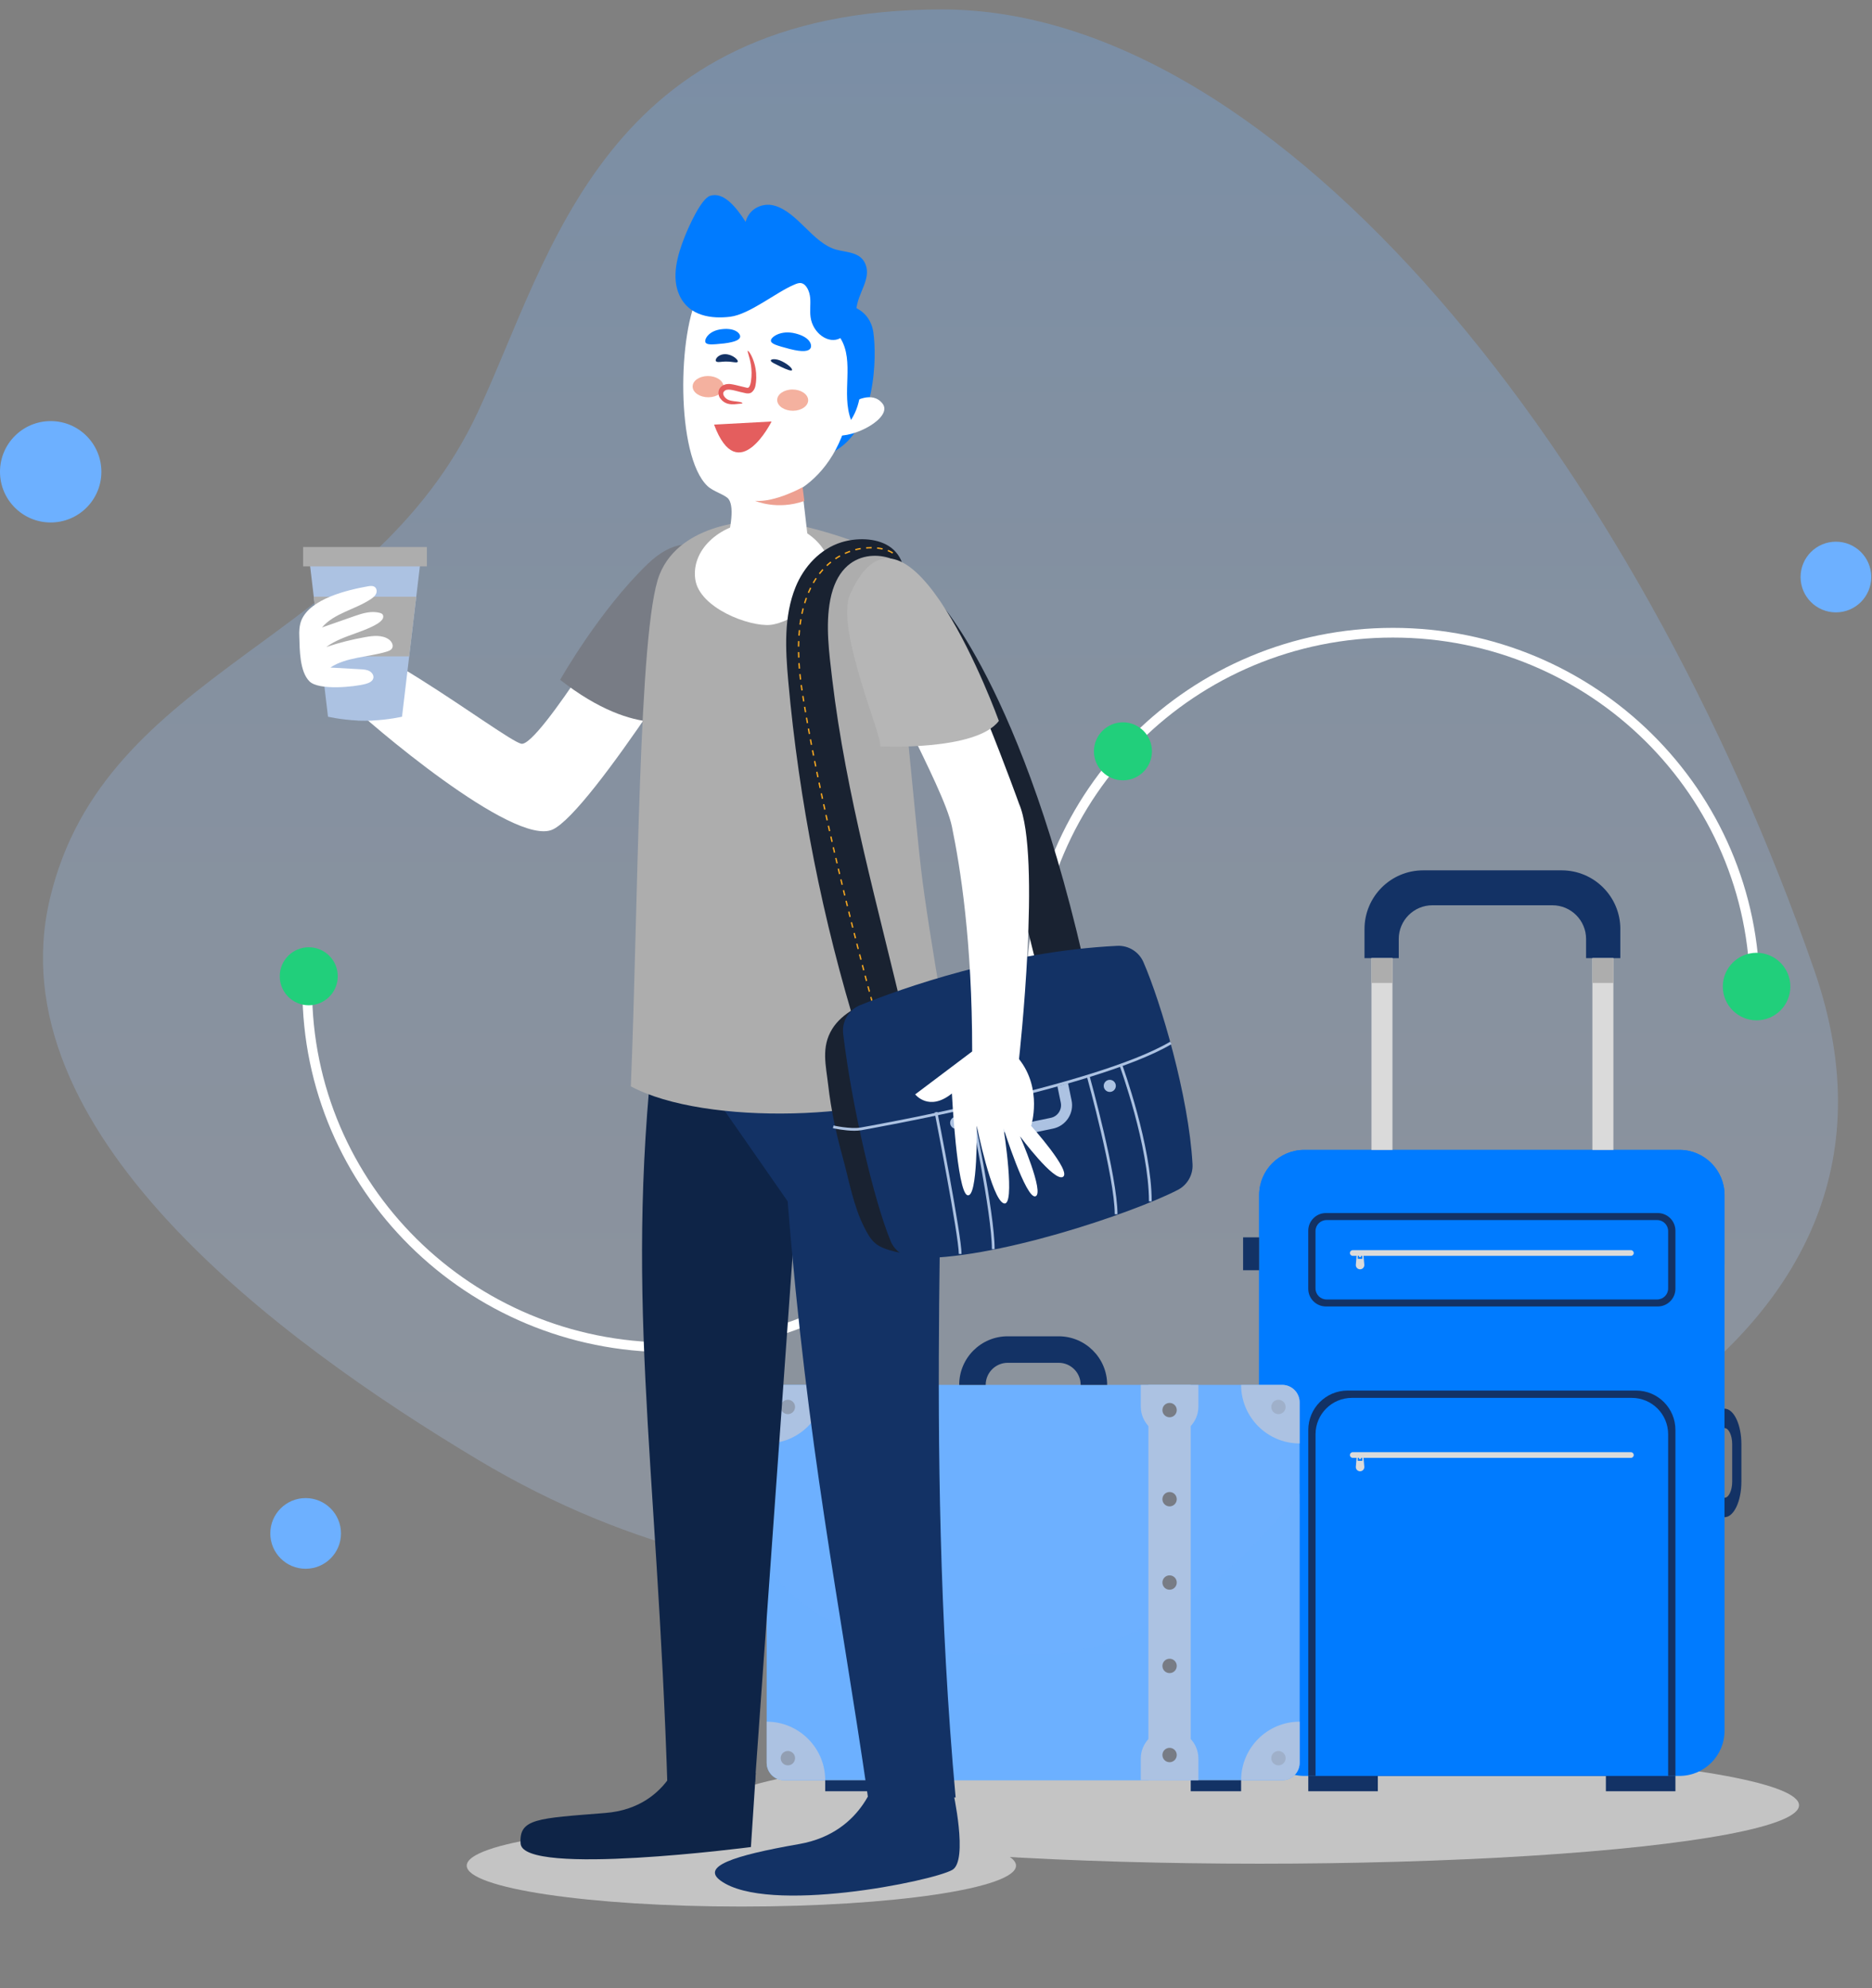 <svg width="193" height="205" viewBox="0 0 193 205" fill="none" xmlns="http://www.w3.org/2000/svg">
<rect x="0" y="0" width="193" height="205" fill="#808080" stroke="none"/>
<ellipse cx="76.434" cy="192.351" rx="28.315" ry="4.217" fill="#C4C4C4"/>
<ellipse cx="129.851" cy="186.126" rx="55.626" ry="6.024" fill="#C4C4C4"/>
<path d="M97.114 0.973C62.243 0.973 56.86 26.248 49.257 42.506C38.102 66.357 10.789 68.814 5.145 92.657C-0.5 116.5 28.472 138.044 49.257 150.49C81.318 169.687 111.8 162.406 136.876 159.038C149.589 157.33 201.222 140.886 187.055 100.049C168.8 47.439 131.984 0.973 97.114 0.973Z" fill="url(#paint0_linear)" fill-opacity="0.3"/>
<path d="M173.146 183.1H134.47C131.902 183.1 129.818 181.014 129.818 178.443V123.214C129.818 120.643 131.902 118.557 134.47 118.557H173.146C175.714 118.557 177.798 120.64 177.798 123.214V178.443C177.795 181.017 175.714 183.1 173.146 183.1Z" fill="#007BFF"/>
<path d="M139.501 141.393C150.421 132.916 164.377 128.915 177.795 130.338V123.214C177.795 120.643 175.714 118.557 173.143 118.557H134.467C131.899 118.557 129.815 120.64 129.815 123.214V154.154C131.697 149.016 135.156 144.714 139.501 141.393Z" fill="#007BFF"/>
<path d="M142.052 183.1H134.883V184.68H142.052V183.1Z" fill="#133265"/>
<path d="M172.733 183.1H165.564V184.68H172.733V183.1Z" fill="#133265"/>
<path d="M172.73 183.1H134.883V147.428C134.883 145.185 136.697 143.369 138.938 143.369H168.682C170.919 143.369 172.733 145.185 172.733 147.428V183.1H172.73Z" fill="#133265"/>
<path d="M171.986 183.1H135.63V147.875C135.63 145.803 137.308 144.124 139.374 144.124H168.238C170.308 144.124 171.983 145.803 171.983 147.875V183.1H171.986Z" fill="#007BFF"/>
<path d="M168.142 150.31H139.466C139.306 150.31 139.173 150.18 139.173 150.016C139.173 149.856 139.303 149.722 139.466 149.722H168.142C168.303 149.722 168.436 149.852 168.436 150.016C168.436 150.18 168.306 150.31 168.142 150.31Z" fill="#DADADA"/>
<path d="M140.551 150.014H139.89L139.784 151.216C139.76 151.472 139.965 151.694 140.22 151.694C140.476 151.694 140.681 151.472 140.657 151.216L140.551 150.014ZM140.452 150.618H139.985V150.188H140.452V150.618Z" fill="#DADADA"/>
<path d="M140.22 150.446C140.166 150.446 140.118 150.402 140.118 150.344V149.948C140.118 149.893 140.162 149.845 140.22 149.845C140.275 149.845 140.323 149.89 140.323 149.948V150.344C140.323 150.402 140.275 150.446 140.22 150.446Z" fill="#DADADA"/>
<path d="M170.912 134.698H136.701C135.695 134.698 134.879 133.882 134.879 132.875V126.89C134.879 125.883 135.695 125.067 136.701 125.067H170.912C171.918 125.067 172.733 125.883 172.733 126.89V132.875C172.73 133.882 171.918 134.698 170.912 134.698Z" fill="#133265"/>
<path d="M170.847 133.977H136.762C136.135 133.977 135.626 133.469 135.626 132.841V126.928C135.626 126.3 136.135 125.791 136.762 125.791H170.847C171.475 125.791 171.983 126.3 171.983 126.928V132.841C171.987 133.469 171.475 133.977 170.847 133.977Z" fill="#007BFF"/>
<path d="M168.142 129.481H139.466C139.306 129.481 139.173 129.352 139.173 129.188C139.173 129.027 139.303 128.894 139.466 128.894H168.142C168.303 128.894 168.436 129.024 168.436 129.188C168.436 129.352 168.306 129.481 168.142 129.481Z" fill="#DADADA"/>
<path d="M140.551 129.19H139.89L139.784 130.391C139.76 130.647 139.965 130.869 140.22 130.869C140.476 130.869 140.681 130.647 140.657 130.391L140.551 129.19ZM140.452 129.79H139.985V129.36H140.452V129.79Z" fill="#DADADA"/>
<path d="M140.22 129.621C140.166 129.621 140.118 129.577 140.118 129.519V129.123C140.118 129.068 140.162 129.021 140.22 129.021C140.275 129.021 140.323 129.065 140.323 129.123V129.519C140.323 129.577 140.275 129.621 140.22 129.621Z" fill="#DADADA"/>
<path d="M129.815 170.697H128.16V174.087H129.815V170.697Z" fill="#282F39"/>
<path d="M129.815 127.573H128.161V130.963H129.815V127.573Z" fill="#133265"/>
<path d="M177.794 145.236V147.24C178.231 147.24 178.586 147.984 178.586 148.906V152.757C178.586 153.675 178.231 154.423 177.794 154.423V156.427C178.756 156.427 179.534 154.785 179.534 152.757V148.906C179.537 146.878 178.756 145.236 177.794 145.236Z" fill="#133265"/>
<path d="M167.055 95.79C167.055 92.444 164.347 89.734 161.005 89.734H146.728C143.386 89.734 140.678 92.444 140.678 95.79V98.787H144.208V96.811C144.208 94.892 145.763 93.335 147.68 93.335H160.05C161.966 93.335 163.522 94.892 163.522 96.811V98.787H167.052V95.79H167.055Z" fill="#133265"/>
<path d="M166.339 98.791H164.173V118.561H166.339V98.791Z" fill="#DADADA"/>
<path d="M143.56 98.791H141.394V118.561H143.56V98.791Z" fill="#DADADA"/>
<path d="M166.339 98.791H164.173V101.344H166.339V98.791Z" fill="#ADADAD"/>
<path d="M143.56 98.791H141.394V101.344H143.56V98.791Z" fill="#ADADAD"/>
<path d="M79.045 144.585V181.745C79.045 182.741 79.85 183.547 80.846 183.547H132.185C133.181 183.547 133.986 182.741 133.986 181.745V144.585C133.986 143.588 133.178 142.782 132.185 142.782H80.846C79.85 142.782 79.045 143.588 79.045 144.585Z" fill="#6DB0FF"/>
<path opacity="0.5" d="M130.006 158.496C124.999 163.805 119.256 168.226 112.039 169.994C110.863 170.288 109.683 170.585 108.356 170.585C101.432 170.585 94.219 170.731 87.886 168.226C84.68 166.983 81.259 164.651 79.045 161.483V181.745C79.045 182.741 79.85 183.547 80.846 183.547H132.185C133.181 183.547 133.986 182.741 133.986 181.745V153.99C132.758 155.591 131.288 157.072 130.006 158.496Z" fill="#6DB0FF"/>
<path d="M127.956 142.782C127.956 146.117 130.657 148.821 133.989 148.821V144.585C133.989 143.588 133.181 142.782 132.189 142.782H127.956Z" fill="#ACC2E2"/>
<path d="M79.045 144.585V148.821C82.374 148.821 85.079 146.117 85.079 142.782H80.846C79.85 142.782 79.045 143.588 79.045 144.585Z" fill="#ACC2E2"/>
<path d="M127.957 183.547H132.189C133.185 183.547 133.99 182.741 133.99 181.745V177.508C130.654 177.508 127.957 180.215 127.957 183.547Z" fill="#ACC2E2"/>
<path d="M79.045 177.508V181.745C79.045 182.741 79.85 183.547 80.846 183.547H85.079C85.079 180.215 82.374 177.508 79.045 177.508Z" fill="#ACC2E2"/>
<path opacity="0.5" d="M80.489 145.059C80.489 145.469 80.819 145.8 81.229 145.8C81.638 145.8 81.969 145.469 81.969 145.059C81.969 144.65 81.638 144.318 81.229 144.318C80.819 144.318 80.489 144.65 80.489 145.059Z" fill="#787C85"/>
<path opacity="0.5" d="M80.488 181.27C80.488 181.68 80.819 182.011 81.228 182.011C81.637 182.011 81.968 181.68 81.968 181.27C81.968 180.86 81.637 180.529 81.228 180.529C80.819 180.529 80.488 180.86 80.488 181.27Z" fill="#787C85"/>
<g opacity="0.5">
<path opacity="0.5" d="M131.067 145.059C131.067 145.469 131.398 145.8 131.807 145.8C132.216 145.8 132.547 145.469 132.547 145.059C132.547 144.649 132.216 144.318 131.807 144.318C131.398 144.318 131.067 144.649 131.067 145.059Z" fill="#787C85"/>
<path opacity="0.5" d="M131.067 181.27C131.067 181.68 131.398 182.011 131.807 182.011C132.216 182.011 132.547 181.68 132.547 181.27C132.547 180.86 132.216 180.529 131.807 180.529C131.398 180.529 131.067 180.86 131.067 181.27Z" fill="#787C85"/>
</g>
<path d="M98.891 142.782H101.623C101.623 141.526 102.64 140.508 103.895 140.508H109.147C110.402 140.508 111.415 141.526 111.415 142.782H114.147C114.147 140.017 111.906 137.774 109.144 137.774H103.891C101.129 137.774 98.891 140.017 98.891 142.782Z" fill="#133265"/>
<path d="M90.273 183.547H85.079V184.68H90.273V183.547Z" fill="#133265"/>
<path d="M127.956 183.547H122.762V184.68H127.956V183.547Z" fill="#133265"/>
<path d="M94.635 142.782H90.273V183.551H94.635V142.782Z" fill="#ACC2E2"/>
<path d="M95.423 142.782H89.482V145.011C89.482 146.653 90.812 147.985 92.453 147.985C94.093 147.985 95.423 146.653 95.423 145.011V142.782Z" fill="#ACC2E2"/>
<path d="M91.712 145.383C91.712 145.793 92.043 146.124 92.452 146.124C92.862 146.124 93.192 145.793 93.192 145.383C93.192 144.974 92.862 144.643 92.452 144.643C92.043 144.643 91.712 144.974 91.712 145.383Z" fill="#787C85"/>
<path d="M89.482 183.547H95.423V181.318C95.423 179.676 94.093 178.344 92.452 178.344C90.812 178.344 89.482 179.676 89.482 181.318V183.547Z" fill="#ACC2E2"/>
<path d="M93.192 180.946C93.192 180.536 92.862 180.205 92.452 180.205C92.043 180.205 91.712 180.536 91.712 180.946C91.712 181.355 92.043 181.687 92.452 181.687C92.862 181.687 93.192 181.355 93.192 180.946Z" fill="#787C85"/>
<path d="M93.192 171.759C93.192 171.349 92.861 171.018 92.452 171.018C92.043 171.018 91.712 171.349 91.712 171.759C91.712 172.169 92.043 172.5 92.452 172.5C92.861 172.5 93.192 172.169 93.192 171.759Z" fill="#787C85"/>
<path d="M93.192 163.163C93.192 162.753 92.861 162.422 92.452 162.422C92.043 162.422 91.712 162.753 91.712 163.163C91.712 163.573 92.043 163.904 92.452 163.904C92.861 163.904 93.192 163.573 93.192 163.163Z" fill="#787C85"/>
<path d="M93.193 154.57C93.193 154.16 92.862 153.829 92.453 153.829C92.043 153.829 91.712 154.16 91.712 154.57C91.712 154.98 92.043 155.311 92.453 155.311C92.862 155.311 93.193 154.976 93.193 154.57Z" fill="#787C85"/>
<path d="M122.762 142.782H118.4V183.551H122.762V142.782Z" fill="#ACC2E2"/>
<path d="M123.553 142.782H117.612V145.011C117.612 146.653 118.942 147.985 120.583 147.985C122.223 147.985 123.553 146.653 123.553 145.011V142.782Z" fill="#ACC2E2"/>
<path d="M119.842 145.383C119.842 145.793 120.173 146.124 120.582 146.124C120.992 146.124 121.322 145.793 121.322 145.383C121.322 144.974 120.992 144.643 120.582 144.643C120.173 144.643 119.842 144.974 119.842 145.383Z" fill="#787C85"/>
<path d="M117.612 183.547H123.553V181.318C123.553 179.676 122.223 178.344 120.582 178.344C118.942 178.344 117.612 179.676 117.612 181.318V183.547Z" fill="#ACC2E2"/>
<path d="M121.322 180.946C121.322 180.536 120.992 180.205 120.582 180.205C120.173 180.205 119.842 180.536 119.842 180.946C119.842 181.355 120.173 181.687 120.582 181.687C120.992 181.687 121.322 181.355 121.322 180.946Z" fill="#787C85"/>
<path d="M121.322 171.759C121.322 171.349 120.992 171.018 120.582 171.018C120.173 171.018 119.842 171.349 119.842 171.759C119.842 172.169 120.173 172.5 120.582 172.5C120.992 172.5 121.322 172.169 121.322 171.759Z" fill="#787C85"/>
<path d="M121.322 163.163C121.322 162.753 120.992 162.422 120.582 162.422C120.173 162.422 119.842 162.753 119.842 163.163C119.842 163.573 120.173 163.904 120.582 163.904C120.992 163.904 121.322 163.573 121.322 163.163Z" fill="#787C85"/>
<path d="M121.322 154.57C121.322 154.16 120.992 153.829 120.582 153.829C120.173 153.829 119.842 154.16 119.842 154.57C119.842 154.98 120.173 155.311 120.582 155.311C120.992 155.311 121.322 154.976 121.322 154.57Z" fill="#787C85"/>
<path d="M180.917 102.186C180.917 81.778 164.212 65.234 143.606 65.234C123 65.234 106.296 81.778 106.296 102.186M106.296 101.959C106.296 122.367 89.591 138.911 68.985 138.911C48.379 138.911 31.675 122.367 31.675 101.959" stroke="white"/>
<circle r="3.481" transform="matrix(-4.37114e-08 -1 -1 4.37114e-08 181.1 101.716)" fill="#21CF7B"/>
<circle r="2.991" transform="matrix(-1 8.74228e-08 8.74228e-08 1 31.832 100.655)" fill="#21CF7B"/>
<circle r="2.991" transform="matrix(-1 8.74228e-08 8.74228e-08 1 115.773 77.463)" fill="#21CF7B"/>
<path d="M65.374 60.666C65.374 60.666 55.544 77.067 53.742 76.681C51.941 76.294 34.628 62.738 33.011 66.353C32.359 67.812 33.815 70.369 35.823 72.377C37.831 74.385 52.945 87.339 56.961 85.532C60.977 83.724 74.483 61.765 74.483 61.765L65.374 60.666Z" fill="white"/>
<path d="M75.23 62.944C74.627 67.764 70.506 74.02 70.506 74.02C70.506 74.02 65.807 76.398 57.751 70.091C57.751 70.091 61.775 62.944 66.795 58.125C71.816 53.305 75.832 58.125 75.23 62.944Z" fill="#787C85"/>
<path d="M87.525 31.5C87.525 31.5 89.68 31.856 90.04 34.253C90.393 36.654 90.388 44.343 85.847 46.615C85.658 46.709 85.401 32.682 85.401 32.682L87.525 31.5Z" fill="#007BFF"/>
<path d="M98.24 184.616C98.24 184.616 99.862 191.833 98.182 192.788C96.133 193.961 79.134 197.418 74.292 193.898C72.309 192.456 75.462 191.334 82.38 190.127C89.293 188.925 90.445 182.755 90.445 182.755L98.24 184.616Z" fill="#133265"/>
<path d="M77.918 182.81L77.419 190.433C77.419 190.433 53.922 193.502 53.675 190.08C53.485 187.48 55.405 187.483 62.404 186.921C69.399 186.365 70.523 179.839 70.523 179.839L77.918 182.81Z" fill="#0E2447"/>
<path d="M68.592 92.545L67.398 111.02L93.906 103.499L68.592 92.545Z" fill="#E0A584"/>
<path d="M93.906 104.193C93.906 104.193 70.802 105.798 67.729 104.666C64.186 133.299 67.729 149.51 68.837 184.921L77.84 183.716L81.947 126.193L82.7 126.378L93.906 104.193Z" fill="#0E2447"/>
<path d="M98.524 185.322C98.524 185.322 92.88 185.322 89.488 185.322C86.519 164.834 83.24 149.357 81.206 123.858L67.799 104.594C67.799 104.594 74.562 104.964 76.821 104.957C81.136 104.942 96.717 104.594 96.717 104.594C97.989 113.614 95.132 148.188 98.524 185.322Z" fill="#133265"/>
<path d="M92.76 58.206C92.76 59.21 92.76 67.347 92.76 67.347C92.76 67.347 94.459 85.306 94.955 89.583C95.727 96.244 98.475 111.321 98.475 111.321C90.811 115.553 72.76 116.116 65.037 112.007C65.807 93.632 65.791 64.748 68 59.233C70.209 53.719 77.961 53.719 77.961 53.719C81.857 53.185 92.76 57.202 92.76 58.206Z" fill="#ADADAD"/>
<path d="M73.121 61.486C73.121 61.486 76.412 53.296 75.13 51.474C74.805 51.011 73.534 50.69 72.928 50.102C69.659 46.965 69.843 34.103 72.146 30.131C73.953 27.006 72.688 27.523 80.432 28.024C88.177 28.525 88.464 36.688 87.745 41.389C87.064 45.831 85.047 48.699 82.69 50.301L83.891 60.761L73.121 61.486Z" fill="white"/>
<path d="M85.575 58.428C85.144 55.478 81.688 53.379 77.848 53.745C74.013 54.107 71.253 56.794 71.684 59.744C72.116 62.694 77.252 64.629 79.412 64.427C81.567 64.218 86.007 61.378 85.575 58.428Z" fill="white"/>
<path d="M87.96 41.476C87.96 41.476 89.922 40.215 90.993 41.62C92.073 43.02 88.121 45.219 86.015 44.888L87.96 41.476Z" fill="white"/>
<path d="M87.74 43.298C86.699 40.548 88.144 37.268 86.641 34.859C85.444 35.535 83.782 34.359 83.567 32.679C83.478 32.021 83.588 31.356 83.526 30.694C83.465 30.031 83.134 29.299 82.615 29.193C82.367 29.144 82.127 29.247 81.894 29.345C80.011 30.133 77.287 32.407 75.287 32.657C73.386 32.893 71.04 32.607 70.052 30.452C69.188 28.572 69.843 26.303 70.576 24.449C70.992 23.386 72.276 20.507 73.195 20.194C74.59 19.719 75.919 21.383 76.872 22.871C77.249 21.464 78.64 20.878 79.824 21.197C81.008 21.515 82.033 22.495 83.007 23.451C83.98 24.408 85.002 25.399 86.183 25.73C87.287 26.042 88.708 25.959 89.229 27.239C89.853 28.775 88.408 30.245 88.29 31.913C88.32 31.501 89.558 33.329 89.622 33.72C89.822 34.889 89.335 36.013 89.135 37.102C88.71 39.44 88.958 41.403 87.74 43.298Z" fill="#007BFF"/>
<path d="M73.62 43.778L79.545 43.458C79.549 43.465 76.084 50.414 73.62 43.778Z" fill="#E45E5E"/>
<path d="M80.127 41.27C80.151 41.875 80.885 42.359 81.764 42.351C82.642 42.343 83.343 41.845 83.32 41.24C83.296 40.635 82.562 40.15 81.683 40.158C80.805 40.167 80.104 40.665 80.127 41.27Z" fill="#F4B19F"/>
<path d="M71.409 39.879C71.432 40.484 72.167 40.969 73.046 40.961C73.924 40.952 74.625 40.454 74.602 39.849C74.578 39.244 73.844 38.76 72.965 38.768C72.079 38.78 71.386 39.274 71.409 39.879Z" fill="#F4B19F"/>
<path d="M76.547 41.57C76.551 41.528 76.414 41.463 76.145 41.422C75.889 41.373 75.499 41.378 75.119 41.237C74.75 41.1 74.374 40.604 74.666 40.341C74.949 40.013 75.602 40.233 76.302 40.408C76.474 40.453 76.648 40.487 76.815 40.525C76.98 40.574 77.289 40.604 77.495 40.449C77.885 40.131 77.893 39.704 77.941 39.395C78.01 38.732 77.946 38.123 77.818 37.631C77.564 36.634 77.147 36.131 77.096 36.169C77.015 36.204 77.287 36.758 77.428 37.686C77.492 38.145 77.515 38.696 77.428 39.278C77.39 39.571 77.301 39.872 77.166 39.957C77.11 39.988 77.053 40 76.888 39.95C76.721 39.913 76.55 39.867 76.382 39.829C76.037 39.75 75.719 39.655 75.342 39.602C74.977 39.554 74.539 39.636 74.28 39.942C73.98 40.24 74.03 40.806 74.268 41.087C74.489 41.386 74.762 41.547 75.023 41.623C75.552 41.752 75.908 41.654 76.155 41.638C76.402 41.621 76.543 41.613 76.547 41.57Z" fill="#E45E5E"/>
<path d="M82.746 50.229C82.746 50.229 79.948 51.807 77.854 51.636C77.854 51.636 80.1 52.644 82.927 51.651L82.746 50.229Z" fill="#EDA091"/>
<path d="M73.817 37.24C73.954 37.417 74.385 37.258 74.945 37.279C75.501 37.276 76.008 37.461 76.063 37.284C76.137 37.123 75.54 36.535 74.781 36.517C74.026 36.51 73.678 37.077 73.817 37.24Z" fill="#133265"/>
<path d="M81.66 38.148C81.704 38.004 81.274 37.574 80.635 37.26C79.987 36.929 79.435 37.01 79.467 37.186C79.495 37.355 79.961 37.538 80.528 37.827C81.104 38.101 81.62 38.3 81.66 38.148Z" fill="#133265"/>
<path d="M83.568 35.893C83.736 35.587 83.555 34.775 82.034 34.386C80.492 33.981 79.464 34.774 79.48 35.115C79.484 35.454 80.065 35.62 81.42 35.981C82.775 36.325 83.384 36.226 83.568 35.893Z" fill="#007BFF"/>
<path d="M76.311 34.673C76.306 34.378 75.795 33.78 74.425 33.938C73.03 34.083 72.577 35.032 72.738 35.305C72.892 35.581 73.426 35.535 74.655 35.408C75.879 35.257 76.313 34.997 76.311 34.673Z" fill="#007BFF"/>
<path d="M43.403 57.419H38.389H36.875H31.861L33.816 73.894C33.816 73.894 35.139 74.205 36.875 74.29V74.301C37.131 74.311 37.383 74.314 37.632 74.311C37.881 74.311 38.133 74.311 38.389 74.301V74.29C40.125 74.205 41.448 73.894 41.448 73.894L43.403 57.419Z" fill="#ACC2E2"/>
<path d="M44.013 56.398H31.251V58.395H44.013V56.398Z" fill="#ADADAD"/>
<path d="M33.079 67.674H42.185L42.915 61.523H32.349L33.079 67.674Z" fill="#ADADAD"/>
<path d="M30.871 64.826C30.902 64.518 30.964 64.213 31.083 63.926C32.016 61.734 35.788 60.83 37.91 60.453C38.158 60.41 38.441 60.372 38.64 60.522C38.852 60.68 38.879 60.997 38.768 61.228C38.658 61.464 38.437 61.631 38.215 61.781C36.593 62.856 34.439 63.22 33.197 64.693C34.324 64.299 35.452 63.901 36.584 63.507C37.402 63.22 38.348 62.941 39.21 63.207C39.268 63.224 39.325 63.246 39.374 63.28C39.546 63.4 39.546 63.665 39.431 63.841C39.188 64.205 38.635 64.475 38.246 64.659C37.738 64.899 37.207 65.091 36.681 65.284C35.629 65.665 34.545 66.042 33.639 66.706C34.957 66.265 36.31 65.922 37.68 65.683C38.485 65.541 39.383 65.451 40.055 65.901C40.378 66.115 40.621 66.548 40.408 66.865C40.289 67.044 40.064 67.122 39.851 67.19C38.03 67.747 35.646 67.751 34.063 68.826C35.098 68.886 36.133 68.942 37.167 69.002C37.477 69.019 37.8 69.04 38.074 69.182C38.348 69.323 38.56 69.627 38.489 69.922C38.41 70.257 38.03 70.424 37.694 70.514C36.522 70.831 32.879 71.195 31.919 70.261C30.884 69.254 30.898 66.954 30.858 65.644C30.845 65.37 30.845 65.096 30.871 64.826Z" fill="white"/>
<path d="M85.601 61.829C86.754 55.909 91.986 57.036 93.074 58.357C92.948 57.524 92.323 56.732 91.621 56.292C90.253 55.435 88.258 55.445 86.754 55.909C84.558 56.589 82.879 58.422 82.027 60.514C80.792 63.546 80.976 66.95 81.266 70.21C82.378 82.589 84.8 94.848 88.48 106.714C88.531 106.878 88.589 107.052 88.715 107.165C88.944 107.363 89.291 107.302 89.585 107.223C90.645 106.95 91.706 106.674 92.767 106.4C92.941 106.356 93.125 106.305 93.241 106.168C93.425 105.957 93.374 105.636 93.309 105.363C90.57 93.626 87.218 81.988 85.799 70.019C85.489 67.339 85.086 64.481 85.601 61.829Z" fill="#192231"/>
<path d="M90.767 106.657C90.727 106.514 90.675 106.33 90.614 106.108L90.75 106.07C90.812 106.292 90.863 106.476 90.904 106.62L90.767 106.657ZM90.46 105.558L90.31 105.008L90.447 104.971L90.597 105.52L90.46 105.558ZM90.16 104.459L90.01 103.909L90.147 103.872L90.297 104.421L90.16 104.459ZM89.86 103.359L89.714 102.81L89.85 102.772L89.997 103.322L89.86 103.359ZM89.567 102.26L89.42 101.711L89.557 101.673L89.703 102.223L89.567 102.26ZM89.274 101.161L89.127 100.611L89.263 100.574L89.407 101.123L89.274 101.161ZM88.984 100.062L88.841 99.512L88.977 99.475L89.12 100.024L88.984 100.062ZM88.697 98.962L88.554 98.413L88.69 98.379L88.834 98.928L88.697 98.962ZM88.411 97.86L88.271 97.31L88.407 97.276L88.547 97.826L88.411 97.86ZM88.131 96.757L87.991 96.207L88.128 96.173L88.267 96.723L88.131 96.757ZM87.851 95.658L87.712 95.105L87.848 95.071L87.988 95.624L87.851 95.658ZM87.575 94.555L87.439 94.005L87.575 93.968V93.971L87.712 94.521L87.575 94.555ZM87.299 93.449L87.162 92.896L87.299 92.862L87.432 93.408L87.299 93.449ZM87.026 92.346L86.893 91.793L87.029 91.759L87.162 92.312L87.026 92.346ZM86.76 91.24C86.716 91.056 86.671 90.871 86.627 90.687L86.763 90.653C86.808 90.837 86.852 91.022 86.896 91.206L86.76 91.24ZM86.494 90.134L86.361 89.581L86.497 89.547L86.63 90.1L86.494 90.134ZM86.231 89.028L86.102 88.475L86.238 88.444L86.368 88.997L86.231 89.028ZM85.972 87.922L85.843 87.369L85.979 87.338L86.109 87.891L85.972 87.922ZM85.716 86.816L85.59 86.263L85.73 86.232L85.856 86.785L85.716 86.816ZM85.461 85.706L85.334 85.15L85.474 85.119L85.6 85.672L85.461 85.706ZM85.212 84.597L85.089 84.04L85.229 84.01L85.351 84.563L85.212 84.597ZM84.969 83.487L84.847 82.931L84.987 82.9L85.109 83.457L84.969 83.487ZM84.727 82.371L84.608 81.814L84.748 81.784L84.867 82.34L84.727 82.371ZM84.489 81.258L84.373 80.702L84.512 80.674L84.628 81.231L84.489 81.258ZM84.257 80.148L84.144 79.592L84.284 79.565L84.397 80.121L84.257 80.148ZM84.032 79.036C83.994 78.851 83.957 78.663 83.919 78.479L84.059 78.452C84.096 78.636 84.134 78.824 84.171 79.008L84.032 79.036ZM83.81 77.923L83.701 77.366L83.841 77.339L83.95 77.895L83.81 77.923ZM83.592 76.806C83.558 76.619 83.52 76.434 83.486 76.246L83.626 76.219C83.66 76.403 83.694 76.591 83.731 76.779L83.592 76.806ZM83.38 75.687C83.346 75.499 83.312 75.314 83.278 75.127L83.418 75.103C83.452 75.287 83.486 75.475 83.52 75.663L83.38 75.687ZM83.179 74.567C83.145 74.379 83.111 74.191 83.08 74.007L83.22 73.983C83.254 74.167 83.285 74.355 83.319 74.543L83.179 74.567ZM82.981 73.447C82.95 73.259 82.916 73.072 82.886 72.887L83.025 72.863C83.056 73.048 83.087 73.235 83.121 73.423L82.981 73.447ZM82.793 72.327L82.705 71.767L82.845 71.744L82.933 72.303L82.793 72.327ZM82.616 71.201C82.585 71.01 82.562 70.822 82.534 70.638L82.674 70.617C82.698 70.801 82.725 70.989 82.756 71.177L82.616 71.201ZM82.463 70.074C82.439 69.883 82.418 69.695 82.401 69.507L82.541 69.494C82.562 69.678 82.582 69.866 82.603 70.057L82.463 70.074ZM82.347 68.941C82.33 68.75 82.316 68.558 82.306 68.374L82.449 68.364C82.459 68.548 82.473 68.739 82.49 68.93L82.347 68.941ZM82.278 67.804C82.272 67.613 82.265 67.422 82.261 67.234L82.405 67.23C82.408 67.415 82.412 67.606 82.422 67.797L82.278 67.804ZM82.401 66.667H82.258C82.261 66.472 82.265 66.285 82.272 66.097L82.415 66.104C82.408 66.285 82.405 66.476 82.401 66.667ZM82.446 65.537L82.306 65.527C82.319 65.332 82.333 65.144 82.354 64.96L82.493 64.974C82.473 65.155 82.456 65.346 82.446 65.537ZM82.555 64.411L82.415 64.394C82.439 64.202 82.469 64.014 82.5 63.83L82.64 63.854C82.609 64.035 82.579 64.219 82.555 64.411ZM82.746 63.298L82.606 63.267C82.647 63.079 82.688 62.891 82.736 62.71L82.872 62.745C82.828 62.925 82.783 63.113 82.746 63.298ZM83.025 62.205L82.889 62.164C82.944 61.983 83.005 61.799 83.07 61.621L83.203 61.669C83.138 61.843 83.08 62.024 83.025 62.205ZM83.407 61.144L83.278 61.089C83.353 60.915 83.431 60.741 83.517 60.57L83.643 60.635C83.561 60.799 83.483 60.973 83.407 61.144ZM83.909 60.136L83.786 60.065C83.882 59.897 83.984 59.733 84.086 59.58L84.206 59.658C84.1 59.812 84.001 59.972 83.909 60.136ZM84.533 59.201L84.42 59.112C84.536 58.962 84.662 58.815 84.789 58.672L84.894 58.767C84.768 58.907 84.649 59.054 84.533 59.201ZM85.287 58.371L85.188 58.269C85.328 58.139 85.471 58.013 85.621 57.894L85.71 58.006C85.566 58.119 85.423 58.242 85.287 58.371ZM86.163 57.668L86.085 57.552C86.242 57.446 86.405 57.344 86.572 57.252L86.641 57.375C86.477 57.467 86.317 57.562 86.163 57.668ZM87.142 57.122L87.084 56.992C87.258 56.914 87.439 56.842 87.616 56.777L87.664 56.91C87.487 56.975 87.312 57.043 87.142 57.122ZM92.002 57.074C91.862 56.982 91.695 56.897 91.511 56.825L91.562 56.692C91.757 56.767 91.934 56.856 92.081 56.955L92.002 57.074ZM88.199 56.746L88.165 56.61C88.349 56.562 88.54 56.521 88.725 56.49L88.748 56.63C88.564 56.661 88.38 56.702 88.199 56.746ZM90.975 56.664C90.802 56.623 90.614 56.593 90.423 56.572L90.44 56.432C90.638 56.453 90.829 56.487 91.006 56.528L90.975 56.664ZM89.304 56.559L89.294 56.419C89.468 56.405 89.642 56.398 89.809 56.398H89.867L89.864 56.542H89.806C89.645 56.538 89.475 56.545 89.304 56.559Z" fill="#F6A821"/>
<path d="M96.748 61.949C96.748 61.949 106.389 72.091 112.876 104.455C112.999 105.076 112.631 105.691 112.027 105.878C110.963 106.209 110.199 106.377 109.664 106.455C109.029 106.547 108.432 106.138 108.289 105.513C107.099 100.351 101.359 76.017 97.696 70.176C93.593 63.628 96.748 61.949 96.748 61.949Z" fill="#192231"/>
<path d="M90.823 102.988C88.977 103.346 86.822 104.435 85.802 106.081C84.632 107.972 85.158 109.853 85.389 111.901C85.676 114.417 86.211 116.899 86.887 119.34C87.548 121.737 87.975 124.328 89.114 126.557C89.414 127.148 89.731 127.755 90.239 128.182C90.649 128.527 91.16 128.728 91.672 128.885C93.254 129.367 95.048 129.479 96.692 129.401" fill="#192231"/>
<path d="M88.682 103.632C92.959 101.911 103.623 98.084 115.182 97.518C116.345 97.46 117.423 98.132 117.886 99.197C119.677 103.308 122.555 112.996 122.948 120.032C123.009 121.142 122.405 122.183 121.416 122.688C116.655 125.129 102.273 129.984 94.309 129.693C93.218 129.652 92.249 128.98 91.83 127.973C90.148 123.941 87.832 114.16 86.932 106.599C86.775 105.329 87.491 104.11 88.682 103.632Z" fill="#133265"/>
<path d="M99.133 129.282H98.85C98.85 127.424 96.388 114.82 96.36 114.694L96.64 114.64C96.742 115.158 99.133 127.397 99.133 129.282Z" fill="#ACC2E2"/>
<path d="M102.544 128.793H102.261C102.261 125.052 99.982 114.363 99.962 114.257L100.238 114.199C100.262 114.305 102.544 125.024 102.544 128.793Z" fill="#ACC2E2"/>
<path d="M115.21 125.195H114.927C114.927 121.365 112.1 111.161 112.073 111.058L112.346 110.983C112.376 111.082 115.21 121.324 115.21 125.195Z" fill="#ACC2E2"/>
<path d="M118.737 123.864H118.454C118.454 118.163 115.466 109.976 115.436 109.894L115.702 109.795C115.729 109.881 118.737 118.111 118.737 123.864Z" fill="#ACC2E2"/>
<path d="M98.581 116.387C98.925 116.387 99.205 116.108 99.205 115.763C99.205 115.418 98.925 115.138 98.581 115.138C98.236 115.138 97.957 115.418 97.957 115.763C97.957 116.108 98.236 116.387 98.581 116.387Z" fill="#ACC2E2"/>
<path d="M114.416 112.581C114.761 112.581 115.04 112.301 115.04 111.956C115.04 111.611 114.761 111.332 114.416 111.332C114.071 111.332 113.792 111.611 113.792 111.956C113.792 112.301 114.071 112.581 114.416 112.581Z" fill="#ACC2E2"/>
<path d="M88.073 116.582C87.063 116.582 85.931 116.333 85.873 116.319L85.934 116.043C85.951 116.046 87.711 116.435 88.745 116.248C88.987 116.207 112.867 112.004 120.637 107.406L120.78 107.651C116.694 110.068 108.209 112.356 101.814 113.844C94.89 115.459 88.85 116.517 88.792 116.528C88.574 116.565 88.325 116.582 88.073 116.582Z" fill="#ACC2E2"/>
<path d="M110.108 111.671C109.746 111.794 109.385 111.9 109.016 111.992L109.364 113.679C109.436 114.027 109.368 114.382 109.173 114.679C108.979 114.976 108.679 115.181 108.331 115.252L105.081 115.928C104.992 115.945 104.9 115.956 104.808 115.956C104.18 115.956 103.635 115.508 103.508 114.894L103.178 113.293C102.816 113.412 102.451 113.511 102.079 113.579L102.4 115.123C102.635 116.263 103.652 117.089 104.811 117.089C104.978 117.089 105.149 117.072 105.313 117.038L108.563 116.362C109.207 116.229 109.763 115.85 110.125 115.3C110.486 114.75 110.613 114.088 110.476 113.443L110.108 111.671Z" fill="#ACC2E2"/>
<path d="M89.445 64.591C89.827 68.501 97.268 80.985 98.139 85.216C99.01 89.448 100.229 97.006 100.229 108.406L94.354 112.833C94.354 112.833 95.763 114.651 98.139 112.741C98.139 112.741 98.654 122.899 99.743 123.23C100.832 123.562 100.697 116.062 100.697 116.062C100.697 116.062 102.234 123.659 103.49 124.069C104.746 124.479 103.468 116.346 103.468 116.346C103.468 116.346 105.774 123.639 106.75 123.343C107.727 123.047 105.163 117.155 105.163 117.155C105.163 117.155 108.692 121.909 109.596 121.333C110.501 120.757 106.309 116.08 106.309 116.08C106.309 116.08 107.515 112.278 105.058 109.192C105.058 109.192 107.394 88.217 105.058 82.858C105.058 82.858 99.424 67.108 95.67 61.485C91.916 55.862 89.062 60.681 89.445 64.591Z" fill="white"/>
<path d="M87.634 61.307C86.079 64.835 91.165 76.31 90.73 76.954C90.73 76.954 100.656 77.452 102.98 74.324C102.98 74.324 93.478 48.053 87.634 61.307Z" fill="#B6B6B6"/>
<circle cx="5.226" cy="48.642" r="5.226" fill="#6DB0FF"/>
<circle cx="189.28" cy="59.493" r="3.644" fill="#6DB0FF"/>
<circle cx="31.511" cy="158.099" r="3.644" fill="#6DB0FF"/>
<defs>
<linearGradient id="paint0_linear" x1="97.319" y1="0.973" x2="97.319" y2="163.233" gradientUnits="userSpaceOnUse">
<stop stop-color="#6DB0FF"/>
<stop offset="0.072" stop-color="#76B3FB"/>
<stop offset="0.448" stop-color="#94BBED"/>
<stop offset="0.801" stop-color="#A6C0E5"/>
<stop offset="1" stop-color="#ACC2E2"/>
</linearGradient>
</defs>
</svg>
